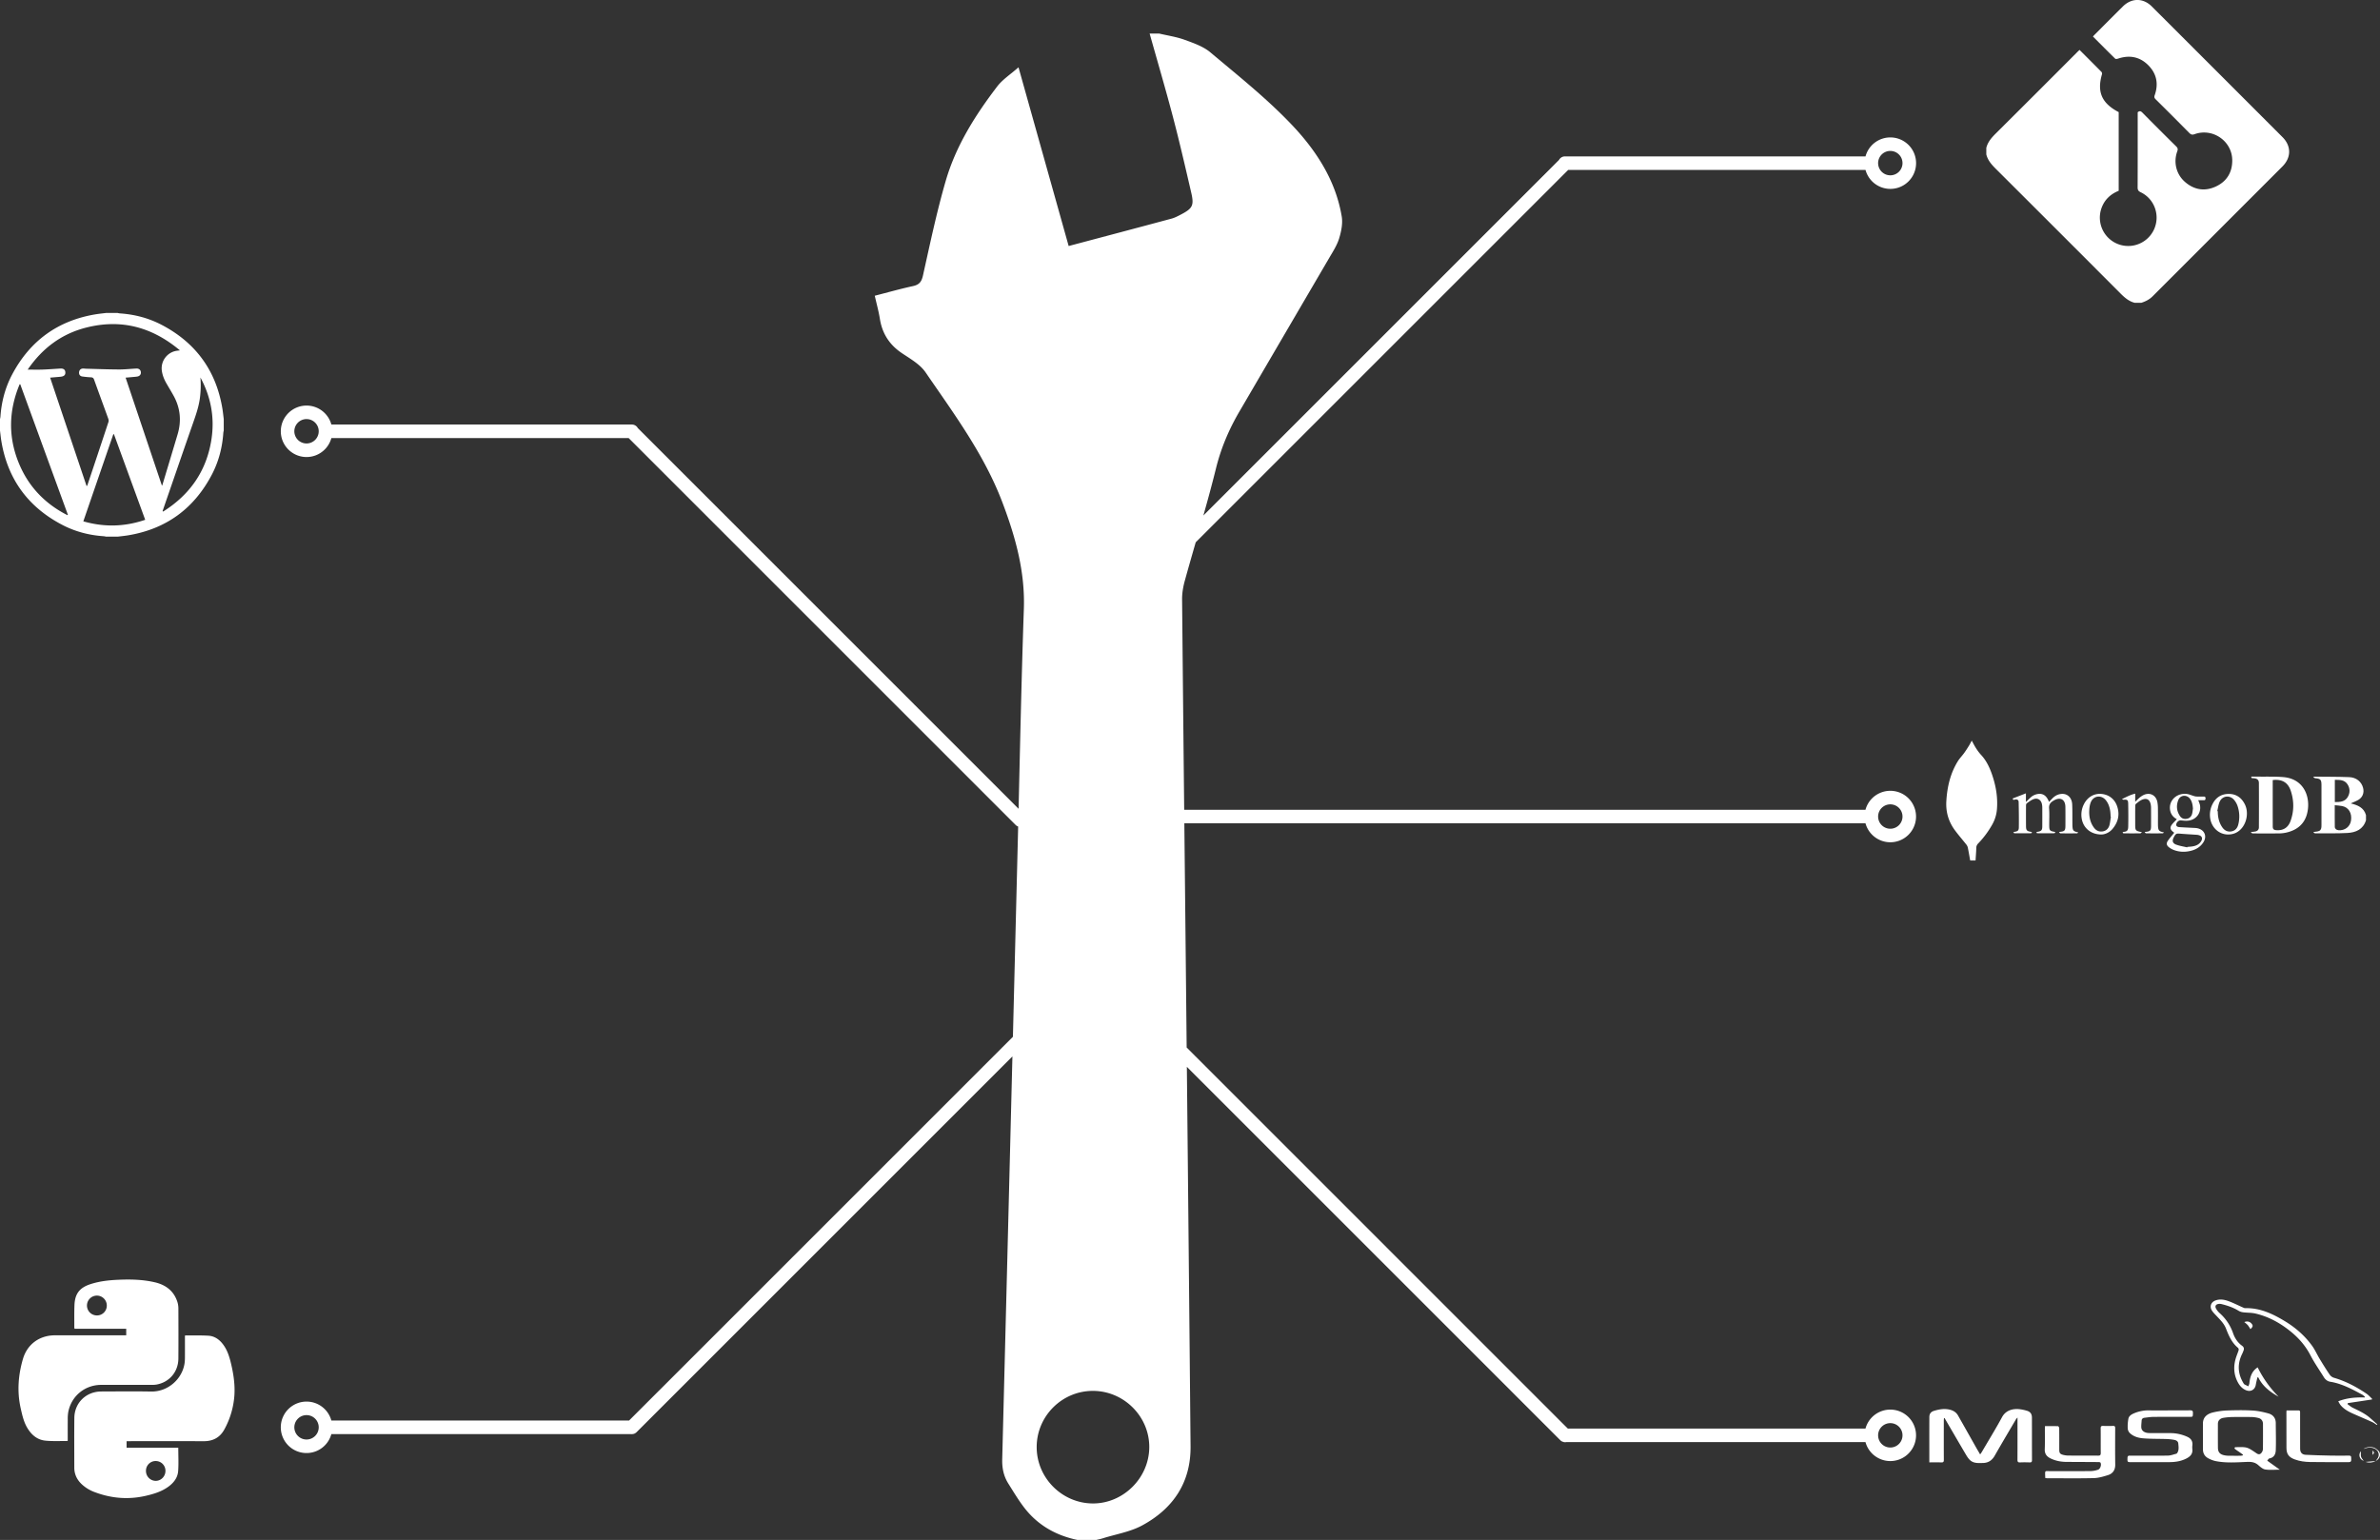 <svg xmlns="http://www.w3.org/2000/svg" viewBox="0 0 4967.93 3215.13"><rect x="0" y="0" width="4967.93" height="3215.13" fill="#333333" stroke="none"/><defs><style>.cls-1{fill:#fff;}</style></defs><title>open-source</title><g id="Layer_2" data-name="Layer 2"><g id="Open_Source_Tools" data-name="Open Source Tools"><path class="cls-1" d="M3945.77,1758.5a53.72,53.72,0,1,0-51.84-67.85H2471.84q-2.3-219.7-4.39-439.4c-.11-12.89,2.19-26.17,5.64-38.67,7.4-26.83,15.09-53.57,22.79-80.32l777.49-777.49H3894a53.73,53.73,0,1,0,0-28.27H3266.7a14.13,14.13,0,0,0-12.44,7.41L2511.9,1076.27c9.24-32.72,18.19-65.5,26.34-98.49,10.54-42.57,27.16-81.49,49-118.8q93.66-160.34,187.4-320.6c7.69-13.17,16.29-26.39,20.69-40.74,4.42-14.53,7.78-31.11,5.34-45.75-12.7-76.07-54.11-138.83-105.35-192.57-51.77-54.3-111.15-101.5-168.77-149.95C2511.73,96.91,2491.61,90,2473,83.2c-17.19-6.28-35.66-8.94-53.57-13.18H2399.7c16.38,58.27,33.48,116.36,48.87,174.88,13.71,52.21,25.83,104.86,38,157.45,6.21,26.64,2.78,32.87-21.59,45.55-6.27,3.24-12.67,6.72-19.42,8.52-71,19.11-142.13,37.9-214.86,57.22C2196,389.87,2161.67,267.73,2126,140.52c-16.74,14.8-33.27,25.33-44.44,39.95-45.89,60.12-86.33,124.12-107.52,197.27C1955.21,442.62,1941.33,509,1926.62,575c-2.93,13.2-7.71,19.42-20.81,22.29-26.45,5.75-52.55,13.15-79.84,20.15,3.92,17.46,8.18,32.66,10.64,48.16,4.9,30.89,20,54.28,46.11,71.81,17.6,11.8,37.79,23.23,49.27,40,59.43,86.74,122.39,171.41,160.27,271.26,27.34,72.07,47.6,144.38,44.9,222.75-4.83,139-7.73,278.09-11,417.16L1331.34,893.75a14.13,14.13,0,0,0-12.43-7.41H691.68a53.71,53.71,0,1,0,0,28.28h620.58l807.7,807.7a14.11,14.11,0,0,0,5.3,3.34q-.3,12.73-.62,25.47-5.16,206.73-10.31,413.47l-801.25,801.24H691.67a53.72,53.72,0,1,0,0,28.28h627.24a14.06,14.06,0,0,0,10-4.14l784.38-784.38Q2102.8,2626,2092,3046.32c-.5,18.91,3,35.69,12.83,51.28,10.72,17.05,21.08,34.49,33.37,50.4,28.15,36.43,66,57.78,110.81,67.13h39.33c4.71-1.17,9.49-2.09,14.12-3.56,27.41-8.62,57-13.35,81.75-26.8,64.55-35,101.64-89.45,100.93-165.25q-3.69-396-7.74-792.12l779.31,779.31a14.09,14.09,0,0,0,10,4.14h627.23a53.72,53.72,0,1,0,0-28.28H3272.55L2477,2187q-.37-36.47-.74-72.92-2-197.6-4.12-395.17h1421.8A53.81,53.81,0,0,0,3945.77,1758.5Zm0-79.16a25.45,25.45,0,1,1-25.45,25.44A25.47,25.47,0,0,1,3945.77,1679.34Zm0-1364.21a25.45,25.45,0,1,1-25.45,25.44A25.47,25.47,0,0,1,3945.77,315.13ZM639.84,925.87a25.45,25.45,0,1,1,25.45-25.45A25.48,25.48,0,0,1,639.84,925.87Zm0,2079.56A25.45,25.45,0,1,1,665.29,2980,25.47,25.47,0,0,1,639.84,3005.43Zm1640.88,133.5c-63.84-.47-116.41-53.15-116.76-117-.39-64.77,52.4-117.92,117.15-118s118.16,53.35,117.85,117.56S2344.68,3139.38,2280.72,3138.93Zm1665.05-167.67a25.45,25.45,0,1,1-25.45,25.45A25.47,25.47,0,0,1,3945.77,2971.26Z"/><path class="cls-1" d="M3269.49,3010.85a13.7,13.7,0,0,1-2.56.23,14.06,14.06,0,0,1-10-4.14l-.24-.23a14.09,14.09,0,0,0,10,4.14Z"/><path class="cls-1" d="M1328.9,2990l-.23.23a14.1,14.1,0,0,1-10,4.14,13.77,13.77,0,0,1-2.56-.23h2.8A14.06,14.06,0,0,0,1328.9,2990Z"/><path class="cls-1" d="M464.22,853.16c-13.18-79.73-56-138.11-127.5-175.28-27.05-14-56.11-21.54-86.55-23.56a33.43,33.43,0,0,1-4.52-.89H221.36c-7.37.93-14.77,1.62-22.1,2.85-78.6,13.1-136.48,55.17-173.78,125.36C10.81,809.26,3,839,.9,870.28a35.63,35.63,0,0,1-.9,4.51v24.28c.92,7.21,1.6,14.47,2.78,21.63,13.14,79.56,55.82,137.86,127.09,175.09,27.14,14.18,56.36,21.74,87,23.75a35.39,35.39,0,0,1,4.52.89h24.29c7.21-.91,14.46-1.59,21.64-2.78,79.17-13.08,137.33-55.43,174.64-126.26,14.43-27.39,22.13-56.88,24.18-87.81a34.27,34.27,0,0,1,.9-4.51V874.79C466.09,867.58,465.41,860.33,464.22,853.16ZM140.63,1075.51c-46-23.4-80.12-58.43-100.33-106.16-23.55-55.61-22.52-111.47.67-167l1.33,0Q92,938.61,141.71,1074.79C141.34,1075,141,1075.27,140.63,1075.51Zm33.31,12.93,62.61-181.9,1.29,0c21.65,59.28,43.29,118.57,65.25,178.7C260.38,1099.88,217.75,1101,173.94,1088.44Zm164.2-74.15c-25.5-75.83-50.6-150.5-75.93-225.83,6.36-.55,12.17-1.05,18-1.58,2.16-.2,4.34-.37,6.48-.76,5-.93,7.79-4.39,7.37-9.09s-3.92-7.84-9.37-7.58c-12.12.6-24.23,2-36.34,1.95-22.86-.1-45.7-1-68.55-1.57-2.18-.05-4.34-.44-6.52-.38-4.75.11-7.81,3.1-8.23,7.82s2,8.11,6.92,8.79c5.85.8,11.74,1.44,17.64,1.71,3.54.15,5.49,1.18,6.78,4.78,9.74,27.2,19.76,54.29,29.57,81.46.74,2,1.19,4.7.55,6.66q-21.84,66.14-44,132.16a3.49,3.49,0,0,1-1.75,2c-25.27-75.19-50.56-150.37-76.12-226.39l18-1.53c1.85-.17,3.72-.28,5.56-.59,6.17-1,8.75-4.15,8.15-9.71-.53-4.93-4-7.47-10.15-7.13-12.43.69-24.85,1.71-37.28,2.15-9.89.36-19.81.07-31.11.07,30.59-44.74,70.69-74.77,122.28-87.81,72.7-18.38,137.36-1.26,195.52,47.66-3.38.42-5.42.6-7.44.92a37,37,0,0,0-30.37,41.46c1.3,9.59,4.86,18.26,9.6,26.54,5,8.76,10.37,17.35,15.21,26.22,13.89,25.45,16.4,52.18,8.19,79.88-10.39,35-21,69.92-31.47,104.87C339.12,1012,338.87,1012.45,338.14,1014.29Zm103.33-97.77c-9.93,66.13-44.67,116.09-100.83,151.44-.45-.22-.89-.45-1.33-.68,1.07-3.19,2.14-6.38,3.24-9.56,19.94-57.67,39.75-115.39,59.91-173,5.81-16.59,11.67-33.08,14.37-50.53a203.49,203.49,0,0,0,1.53-46.08C440.16,828.37,448.27,871.3,441.47,916.52Z"/><path class="cls-1" d="M4764.28,347.53q-135.49,135.56-271,271.12c-6.77,6.78-14.83,10.73-23.68,13.57H4456c-12.45-3.11-21.44-11.19-30.26-20q-129.62-130-259.58-259.57c-8.83-8.82-16.92-17.83-20-30.28V308.75c3.09-12.47,11.17-21.49,20-30.3q85.11-84.67,169.87-169.71c1.43-1.45,2.93-2.82,4.73-4.54,15.48,15.48,30.78,30.69,45.9,46.07a5.79,5.79,0,0,1,.93,4.83c-10.75,37-.4,60.61,34.9,79V398.35c-17.35,7-29.8,18.8-36.05,36.59a59.23,59.23,0,0,0,110.14,43.34c12.78-29.14.43-63.3-28.23-76.93-4.79-2.29-6.36-4.67-6.34-10,.23-50.2.14-100.41.14-150.62v-6.4c3.84-3.17,6.47-2.55,9.74.77q35.13,35.56,70.71,70.7c3.3,3.27,3.74,5.83,2.17,10.1-8.31,22.71-2.29,47.75,15.79,63.65,19.11,16.79,41.14,20.59,64.27,10.05s34.87-29.65,34.69-55.07c-.28-40-40.78-67.95-78.57-54.42-4.88,1.75-7.59,1-11.08-2.52q-34.91-35.35-70.24-70.3c-2.65-2.63-3.32-4.63-2-8.46,8.28-23.47,4.23-44.92-13.33-62.59-17.74-17.85-39.29-21.85-63.14-13.85-1.85.62-4.95,1.08-6,.09-15.57-15.23-30.89-30.7-46.4-46.23,1.22-1.37,2.12-2.47,3.13-3.46,19.78-19.81,39.49-39.65,59.37-59.36,18.09-17.92,42.26-18,60.32,0q136.48,136.32,272.81,272.8C4783,304.83,4782.84,329,4764.28,347.53Z"/><path class="cls-1" d="M482.26,2847c-3.49-14.67-7.89-28.92-17.32-41-7.61-9.77-17.43-16.53-29.86-17.26-16-.93-32-.51-48.05-.65-.22,0-.45.32-1,.74,0,13.07.06,26.4,0,39.72,0,5.83.1,11.74-.73,17.49-4.69,32.65-34.24,59.93-70.07,59.27-34.61-.63-69.25-.2-103.88-.12-31.53.09-55.81,23.63-56.16,55.13-.4,34.63-.11,69.26-.09,103.88,0,13.67,5.42,25,15.2,34.32a79.76,79.76,0,0,0,27.41,16.79c34.83,13.13,70.43,16.1,106.83,7.62,16.26-3.79,32.13-8.53,46-18.35,11.63-8.25,20.33-18.95,21.34-33.37,1.13-15.93.26-32,.26-48.59H264.24v-13.71H270c51.71,0,103.43-.13,155.15.06,19.34.07,34-7.64,43.2-24.66a172.13,172.13,0,0,0,20.88-70.5C490.81,2891.09,487.49,2868.94,482.26,2847Zm-157,203.37a20.29,20.29,0,0,1,20.1,20.86c-.1,11.4-9.42,20.7-20.59,20.55a20.64,20.64,0,0,1-20.08-21A20.21,20.21,0,0,1,325.21,3050.35Z"/><path class="cls-1" d="M372.36,2732.46a47.07,47.07,0,0,0-1.66-12.85c-7-23.68-24.09-36.82-47-42.28-25.38-6-51.41-6.53-77.37-5.36-19.33.87-38.54,3-57.1,9-23,7.34-32.91,20-33.8,44.06-.58,15.42-.27,30.88-.33,46.32a16.25,16.25,0,0,0,.56,2.83h107.8v13.7H257.7c-47.67,0-95.35-.1-143,0-32.42.09-57.78,18.66-66.82,49.36-10,34.2-12.53,68.84-4.5,103.91,3.07,13.45,6,26.89,13,39C65,2995.07,77.13,3006,94.6,3007.79c15.13,1.54,30.5.65,45.78.81.21,0,.44-.36,1-.86,0-14.51-.08-29.33.05-44.15a86.73,86.73,0,0,1,1-15.22c6.34-33.59,34.57-56.92,68.73-57,34.79-.06,69.57,0,104.35,0a65.27,65.27,0,0,0,10.75-.59c27.21-4.69,45.92-26.61,46.08-54.43C372.59,2801.73,372.49,2767.09,372.36,2732.46Zm-169.79,13.93a20.7,20.7,0,1,1,20.37-20.73A20.45,20.45,0,0,1,202.57,2746.39Z"/><path class="cls-1" d="M4906.82,1677.35c5.72-2.61,11.07-4.52,15.88-7.34,9-5.29,12.57-14.88,9.95-25-3.34-12.9-14.06-22-29.35-22.52-24.23-.91-48.49-.71-72.74-1-.26,0-.51.27-2.09,1.1,1.9,1,3,2.09,4.23,2.2,11.1,1,13,2.93,13.07,14.17.08,27.83,0,55.67,0,83.51,0,1.49,0,3-.15,4.46-.51,5.43-2.81,8-8.2,9-2.57.49-5.19.73-7.78,1.09-.14.46-.3.92-.44,1.37,1.12.5,2.23,1.44,3.34,1.44,22.47-.1,45,.47,67.41-.74,17.61-.95,32.82-7.46,38.72-26.51v-10.73C4934.31,1685.94,4921.23,1680.91,4906.82,1677.35Zm-33.15-49.2c10,0,20.16-.2,26.4,9.31,5.58,8.49,5.59,18,.49,26.63-6,10.09-16.36,10.45-26.89,10.48Zm33.77,85c-1.87,12.81-13,21.38-26.19,20.14-4.41-.42-7.59-2.93-7.66-7.26-.23-14.68-.09-29.38-.09-44.92,5.62.61,10.55.8,15.33,1.75C4902.42,1685.51,4909.72,1697.58,4907.44,1713.11Z"/><path class="cls-1" d="M4168.24,1690.86a77.31,77.31,0,0,1-10,31.16,191.79,191.79,0,0,1-29,38.92,12.94,12.94,0,0,0-4,9.35c-.21,8.61-1,17.22-1.5,26.2H4112.5c-1.63-9-3.15-18.2-5.05-27.31a16.6,16.6,0,0,0-3.44-6.46c-7.83-9.92-16.18-19.44-23.66-29.62-13-17.76-18.91-37.8-17.65-59.95,1.7-29.84,8.18-58.31,24.12-84,3.74-6,8.85-11.13,13-16.88,3.65-5,7-10.31,10.28-15.6,2-3.24,3.64-6.7,5.65-10.43,1.26,2.33,2.27,4.15,3.24,6,4.61,8.67,9.74,16.81,16.54,24.16,10.72,11.61,17.51,25.9,22.6,40.72C4166.36,1641,4170.5,1665.51,4168.24,1690.86Z"/><path class="cls-1" d="M4765.61,1622.41c-18.35-1.42-36.87-.72-55.31-1-3.7,0-7.4,0-11.13,0,.34,3.23.34,3.23,4.17,3.41,8.15.41,11.78,3.25,11.81,10.26q.19,46,0,92c0,4.84-2.53,7.78-7.25,8.87a87.68,87.68,0,0,1-8.76,1.09l-.54,1.29c1.3.57,2.59,1.68,3.89,1.68,17.86.1,35.73.14,53.58,0a73.6,73.6,0,0,0,32-7.15c18.43-9,27.31-24.58,29.49-44.31C4820.87,1658.51,4806.19,1625.55,4765.61,1622.41Zm15.57,91.69c-5.06,13.93-15.21,20.08-29.3,19.18-5.59-.36-7.79-2.16-7.81-7.6-.12-32.15-.06-64.29-.06-96.43,0-.12.16-.24.5-.71,19.09-2,31.52,5.11,37.33,23C4788.61,1672.28,4788.68,1693.43,4781.18,1714.1Z"/><path class="cls-1" d="M4338.19,1737.9c-.89.67-1.76,1.92-2.65,1.93q-17.19.2-34.39,0c-1,0-2-1.08-3.29-1.87,1.08-.79,1.3-1.09,1.54-1.11,10.31-1,11.85-2.67,11.88-13.1.05-13.1.15-26.2-.07-39.31-.25-15.45-10.65-21.08-24.07-13.23l-1.14.7c-5.89,3.56-9.42,7.75-8.81,15.68,1,12.14.17,24.4.32,36.61.1,9.51,1.4,10.83,10.73,12.48.82.14,1.53.91,2.29,1.38-.85.55-1.69,1.56-2.54,1.57q-17.64.16-35.3,0c-.8,0-1.61-.83-2.41-1.27.81-.57,1.57-1.49,2.45-1.64,8.37-1.31,10.21-3.22,10.26-11.55q.11-19.44,0-38.86a37.27,37.27,0,0,0-.75-7.53c-1.93-9-9.06-13.47-17.72-10.2-5,1.88-9.41,5.47-13.85,8.62-1.05.74-1.61,2.81-1.62,4.27-.11,14.59-.14,29.19,0,43.78.08,8.35,1.93,10.16,10.32,11.44.88.13,1.63,1.1,2.44,1.68-.81.43-1.61,1.26-2.42,1.27q-17.2.12-34.39,0c-.9,0-1.77-1-2.66-1.49a9.85,9.85,0,0,1,2.71-1.43c6.47-1,8.87-2.57,9-8.94.26-17.7,0-35.42-.37-53.12-.11-4.66-3-6.2-7.84-5.23-2,.39-4.26,1.56-4.43-2.43l27.43-10.64v18c3.62-3.46,6.43-6.22,9.3-8.91a28.49,28.49,0,0,1,17.09-7.93c10-.93,17,4.31,21.85,16.75,2.61-2.74,5-5.36,7.49-7.84,5.62-5.57,12.33-8.89,20.32-8.94,11.55-.08,19.93,8.6,20.53,22,.55,12.34.3,24.71.41,37.06,0,2.69,0,5.38.11,8C4326.44,1734.19,4327.94,1735.76,4338.19,1737.9Z"/><path class="cls-1" d="M4600.37,1670.69c2.59.06,3.33-1.27,3.38-3.59s-.55-4.06-3.4-4c-5.21,0-10.43.1-15.63-.07a22.84,22.84,0,0,1-5.54-1.18c-4.82-1.39-9.52-3.6-14.43-4.22-19.66-2.47-36.32,11.91-35.35,30.25.55,10.12,5.53,17.65,14.45,22.54-2.92,3-5.76,5.85-8.4,8.81-6.89,7.67-6.33,12.6,2,18.61a6,6,0,0,1,.89.92c-4.52,5.61-9.13,10.71-13,16.29-4,5.76-3.07,10.09,2.54,14.21a40.25,40.25,0,0,0,8.87,5.06c12.94,5.09,26.17,5.14,39.38,1.18,9.55-2.85,17.5-8.27,23-16.68,8.29-12.65,2.69-26.23-12-29.5a30.41,30.41,0,0,0-4.85-.66c-11-.6-22-1-33-1.76-5-.33-7.14-2.55-6.59-6,.75-4.7,5.47-8.49,9.35-8.11,5.15.5,10.41,1.13,15.51.58,17.56-1.88,28.4-17.39,24.17-34.17a80.17,80.17,0,0,0-3.26-8.54C4592.67,1670.66,4596.53,1670.59,4600.37,1670.69Zm-57.62,70.44c1.83-1,4.19-.89,8.46-.54,10.11.83,20.24,1.39,30.36,2.06l2.17.15,2.16.14,1.11.12c.55.08,1.09.19,1.64.32.35.08.71.18,1.07.28l.53.15.74.24c.23.08.46.17.68.27l.64.29h0c.31.16.6.32.88.5h0l.52.36a7,7,0,0,1,.71.6,1.45,1.45,0,0,1,.22.21,6.23,6.23,0,0,1,1.51,2.5,6.5,6.5,0,0,1,.28,1.94c0,.17,0,.34,0,.51h0l-.06.53h0c0,.17-.06.35-.1.54h0a5.66,5.66,0,0,1-.13.56h0a12.92,12.92,0,0,1-.93,2.34,20.17,20.17,0,0,1-3.24,4.62h0c-.17.19-.36.37-.54.55a20,20,0,0,1-3.72,2.91c-.38.24-.78.46-1.17.67s-.81.42-1.22.61c-.62.29-1.25.55-1.89.79s-1.31.46-2,.66c-.45.14-.9.26-1.36.38l-1.39.32-1.42.28c-.94.17-1.9.3-2.86.42-.68.09-1.38.16-2.08.23h-.14c-2.14.22-4.28.37-6.42.6-.11.31-.21.62-.31.93-.95-.23-1.9-.45-2.86-.66-.48-.1-.95-.21-1.43-.3l-2.87-.61-1.8-.37c-1.2-.26-2.39-.51-3.58-.79-.6-.13-1.19-.27-1.78-.42-.89-.21-1.77-.44-2.66-.68s-1.76-.49-2.63-.77c-1-.32-2.06-.66-3.07-1a15.5,15.5,0,0,1-4.88-2.76c-.18-.16-.35-.33-.51-.5-2.9-3-2.64-7.15.23-12.45a35.09,35.09,0,0,1,2.89-4.74c.17-.21.32-.4.48-.57a7.05,7.05,0,0,1,.73-.72,5.85,5.85,0,0,1,.49-.38h0A4,4,0,0,1,4542.75,1741.13Zm32.83-41.59a13.49,13.49,0,0,1-11.39,10c-5.62.9-10.51-1-13.69-5.6-7.23-10.62-8.21-22.36-3.42-34,4.32-10.43,17.63-11.29,24.35-2.13,4.43,6,5.49,13,6.06,20.33C4576.89,1692,4576.67,1695.88,4575.58,1699.54Z"/><path class="cls-1" d="M4517.05,1737.91c-.9.67-1.79,1.91-2.69,1.92q-17.19.2-34.39,0c-1,0-2-1-3.3-1.78,1-.84,1.22-1.16,1.45-1.18,10.38-1,11.9-2.6,11.93-13q.07-18.76-.05-37.53a38,38,0,0,0-.65-6.64c-1.92-10.15-8.14-14.06-17.8-10.19-4.81,1.93-9,5.6-13.12,8.88-1.08.85-1.4,3.15-1.41,4.79-.11,12.66-.08,25.31-.06,38,0,13,.49,13.54,14.21,16.33-1.71,1.15-2.64,2.32-3.58,2.32-11.61.13-23.22.11-34.83,0-.76,0-1.51-1-2.26-1.49.67-.54,1.34-1.52,2.05-1.55,8.17-.39,9.69-4.06,9.83-11,.34-15.93.25-31.87-.07-47.79-.16-7.94-1.87-8.94-9.87-8.28-1,.08-2.09-.85-3.14-1.32,9.19-4.42,17.59-9.12,27.68-11.39v16.92c3.38-3.22,6-6,8.92-8.43a42.62,42.62,0,0,1,7.32-5.06c13.39-7.17,27-.91,30,14a80.2,80.2,0,0,1,1.16,14.64c.17,10.12.05,20.24.06,30.37,0,1.64,0,3.27.07,4.91C4505.08,1734.11,4506.67,1735.82,4517.05,1737.91Z"/><path class="cls-1" d="M4419.24,1683.38c-5.34-15.77-18.18-25.11-34.47-25.91-14.91-.74-28.12,7.58-35.18,22.16a48.13,48.13,0,0,0-4.44,28.64c2.92,19.66,18.28,33.81,41,34,6.75,0,16.29-3.3,23.23-11.42C4421.2,1717,4425.21,1701,4419.24,1683.38Zm-15.87,38.72c-1.78,7.17-6.37,12.21-13.83,13.61-7.75,1.47-14.09-1.44-18.72-7.75-7.86-10.67-10.37-23-9.78-35.88.26-5.85,1.08-12,3.3-17.36,5.71-13.77,22.13-15.58,31.44-3.89,5.65,7.1,8.17,15.44,9.23,24.29.39,3.24.47,6.53.68,9.79.16,0,.33.06.5.09C4405.28,1710.71,4404.75,1716.51,4403.37,1722.1Z"/><path class="cls-1" d="M4685.69,1679c-7-13.78-18.17-21.59-33.83-21.45-15.34.15-26.54,7.47-33.52,21.24a48.72,48.72,0,0,0-5,28.56c2.41,20,18.07,34.74,37.14,34.9,9.62.07,18.17-2.89,25.3-9.4C4689.92,1719.94,4694.35,1696,4685.69,1679Zm-13.51,42.14c-1.8,7.45-6.18,13-14,14.58-8.34,1.63-14.89-1.76-19.6-8.64-6.91-10.06-9.24-21.45-9.25-33.44l-1.11-.3c1.63-6.56,2.34-13.55,5.09-19.6,5.72-12.58,21.29-14.28,30.14-3.62a40.29,40.29,0,0,1,6.87,11.89A67.45,67.45,0,0,1,4672.18,1721.1Z"/><path class="cls-1" d="M4587,1743.06l-1.11-.12-2.16-.14,2.16.14Z"/><path class="cls-1" d="M4596.14,1752.88a12.16,12.16,0,0,1-.92,2.34,20.2,20.2,0,0,1-3.25,4.62,20.17,20.17,0,0,0,3.24-4.62A12.92,12.92,0,0,0,4596.14,1752.88Z"/><path class="cls-1" d="M4958.91,3050.22l-.12.16h0l-.21,0h0l.25,0h0l.15-.21Z"/><path class="cls-1" d="M4241.5,3048.54c0,3.74-1.35,4.84-4.93,4.71-6.58-.24-13.18-.36-19.74,0-4.38.25-5.67-1.17-5.64-5.52.15-27.14.07-54.29.06-81.44v-6.75a37.07,37.07,0,0,0-3,3.42c-14.88,25.34-29.95,50.58-44.47,76.13-5.6,9.86-13.38,15.12-24.49,15.35-9.67.19-19.82,1.15-27.52-6.33-3.68-3.6-6.47-8.26-9.11-12.75-14.34-24.32-28.51-48.73-42.73-73.12a18.8,18.8,0,0,1-.78-1.78c-.46.19-.92.39-1.39.57-.12,1.84-.32,3.68-.33,5.51,0,27.15-.09,54.31.08,81.46,0,4.17-1.21,5.39-5.29,5.26-8.32-.28-16.66-.09-25-.09,0-32-.07-63.23.05-94.46,0-7,3.18-11.15,9.82-13.16,11-3.31,22-5.23,33.49-2.26,7.24,1.88,12.93,5.62,16.6,12.09,12.49,22,24.87,44,37.32,66.06,2.7,4.79,5.52,9.51,8.79,15.13,1.45-2.06,2.41-3.26,3.18-4.58,14.28-24.38,29.1-48.47,42.58-73.31,8-14.7,23-17.91,36-16.62a92.23,92.23,0,0,1,15.4,3.2c7.47,2.06,10.9,6.65,10.92,14.42C4241.46,2989.3,4241.38,3018.92,4241.5,3048.54Z"/><path class="cls-1" d="M4732.48,3049.54c1.81-1.91,3-4.32,4.53-4.58,9.7-1.69,13.07-9.15,13.36-17,.72-18.87.06-37.8,0-56.71,0-10.73-5.91-17.67-15.52-20.32-10.82-3-22-5.37-33.21-6-17.55-1-35.2-.73-52.77-.11a152.82,152.82,0,0,0-29.18,4c-14.22,3.33-21.23,11.26-21.33,22.77-.16,18.09.07,36.18,0,54.27,0,8.39,3.64,14.73,10.74,18.59a57.6,57.6,0,0,0,15.93,6.07c21.64,4.3,43.59,2.56,65.38,1.68,8.85-.36,16.26.51,23.14,6.44,4.42,3.82,9.47,8.5,14.79,9.36,9.48,1.51,19.39.43,30.44.43Zm-8.93-24a13.16,13.16,0,0,1-2.64,7.15c-3.21,4.28-6.35,4.5-10.78,1.48-19.48-13.26-19.48-13.27-43.12-12.74-.95,0-2.49.6-2.65,1.21a3.29,3.29,0,0,0,1.1,2.83c3.56,2.63,7.28,5,10.92,7.57,1.85,1.28,3.64,2.65,5.44,4-.06.48-.13,1-.19,1.46a26,26,0,0,1-4.55.86c-8.71.06-17.42.07-26.13-.08a43.07,43.07,0,0,1-8.31-1c-9-1.9-13-6.68-13-15.83-.13-16.6-.11-33.2-.06-49.8,0-6.51,4.35-11.33,11.57-12.47a130.18,130.18,0,0,1,17.62-1.67q20.7-.37,41.41,0a65,65,0,0,1,14.05,2c5.89,1.44,9.41,6.11,9.44,12.27C4723.75,2990.34,4723.77,3007.92,4723.55,3025.51Z"/><path class="cls-1" d="M4962.33,2973.83l-.92,1.21c-3.18-2-6.18-4.39-9.57-5.93-11.49-5.23-23.12-10.14-34.69-15.21s-23.23-10.18-31.54-20.32c-1.81-2.22-3-4.89-4.87-7.89,18.21-7.21,36.52-8.52,55.14-8l.63-1.52c-1.89-1.49-3.62-3.3-5.7-4.42-21.25-11.48-42.45-23-66.79-26.91-5.74-.92-10.16-4.49-13.24-9.47-9.46-15.21-19.82-30-28.05-45.81-10.07-19.41-23.83-35.35-40.5-49-22-18-46.45-31.68-74.34-38.14-8.24-1.91-17-1.51-25.46-2.57a24.47,24.47,0,0,1-9.59-3.12c-11.2-6.93-23.45-11-36.11-14.11a15.74,15.74,0,0,0-6.34-.13c-5.54,1-7.44,4.92-4.58,9.79a36.62,36.62,0,0,0,6.94,8.86,98.54,98.54,0,0,1,28.52,42.41c3.6,10.38,9.54,19.47,18.67,26.07,3.5,2.54,4.81,5.72,3.24,9.86-.88,2.29-1.71,4.62-2.81,6.81-10.15,20.41-9.64,40.47,1.81,60.22.81,1.41,1.65,3.1,2.94,3.9a77.42,77.42,0,0,0,8.17,3.88c.71-2.25,1.82-4.45,2.06-6.75,1.21-12.17,4.57-23.24,14.82-31.06.62-.48,1.28-.92,2.37-1.7a231.56,231.56,0,0,0,43.78,61.32c-17.7-9.85-33.46-21.73-42.67-40.73-.58.28-1.16.54-1.74.81-1.11,5.08-2.4,10.13-3.28,15.25-1.69,9.85-10.26,14.92-19.74,11.34-8.67-3.28-14.27-10.08-18.28-17.91-8.21-16-8.74-32.82-3.44-49.86,1.71-5.47,4.07-10.75,5.73-16.23a5.38,5.38,0,0,0-1.28-4.66c-12.92-10.52-19.35-25.32-25.07-40.07-4.14-10.69-11.72-18-19.06-25.85-3.46-3.71-7.22-7.26-10.06-11.41-5.9-8.66-2.53-18.25,7.45-21.78,9-3.19,18.11-1.65,26.61,1.44,10.12,3.68,19.78,8.67,29.65,13,1.78.78,3.69,1.83,5.52,1.78,30.79-.79,57.15,11.7,82.61,27.1,22.35,13.53,41.72,30.41,57,51.56,6.12,8.46,10.32,18.29,15.76,27.28,6.79,11.24,13.73,22.4,21.14,33.24a17.21,17.21,0,0,0,8.84,6.22c24.59,7.15,46.82,19,67.86,33.25,4.25,2.87,7.68,7,11.49,10.47l-.18,1.54-50.41,7.58c-.2.73-.41,1.45-.61,2.17,3.61,2.52,7,5.56,10.87,7.46,12.41,6.09,25,11.69,35.61,20.85C4951.93,2964.54,4957.1,2969.21,4962.33,2973.83Z"/><path class="cls-1" d="M4415.27,3057.67c.16,11.36-5,18.89-15.2,22.13-9.6,3-19.71,6-29.67,6.24-32.23.77-64.49.29-96.74.27-1.44,0-2.87-.23-4-.33-.33-.51-.49-.64-.49-.78-.39-16.64-2-13.62,11.94-13.68,27.64-.12,55.28.12,82.93-.16a51.62,51.62,0,0,0,15.35-2.87c4.81-1.59,7.58-10.4,5.06-14.75-.49-.85-2.45-1.19-3.74-1.2-22.37-.17-44.74-.23-67.12-.36-11.66-.06-22.91-2.15-33.44-7.34-7.82-3.85-12.36-9.44-12-19,.61-14.61.22-29.27.27-43.92,0-1.28.12-2.55.22-4.47,9.23,0,18.23-.12,27.23.2.9,0,2.44,2.7,2.45,4.16.19,15,.11,29.94.11,44.91,0,6.59,1.48,9,7.77,10.69a46.32,46.32,0,0,0,11.66,1.55c20.56.15,41.13-.05,61.7.16,4.51.05,5.52-1.6,5.48-5.75-.19-17.11.06-34.23-.16-51.34-.06-4,1.27-5.1,5.07-5q10.36.38,20.73,0c3.51-.12,4.5,1.18,4.49,4.56C4415.09,3007,4414.91,3032.34,4415.27,3057.67Z"/><path class="cls-1" d="M4576.22,3025.4c1.28,10.8-5.3,16.28-13.73,20.35-10.53,5.09-21.9,6.82-33.47,6.89-26.48.17-53,.08-79.45.08-9.13,0-9-.06-8.72-8.95.13-3.35,1.34-4.73,4.73-4.65,5.25.13,10.53,0,15.79,0,21.38,0,42.77.3,64.15-.11,5.56-.1,11.09-2.32,16.62-3.67a4.46,4.46,0,0,0,2.42-1.62c4.22-6.21,2.89-13.26,2.31-20-.42-4.83-4.7-6.94-9.14-7.67a112.79,112.79,0,0,0-14.64-1.6c-16.59-.55-33.25-.14-49.76-1.5-10-.83-20.17-3.76-27.78-11.16a15.2,15.2,0,0,1-4.2-9.39,88.74,88.74,0,0,1,1.4-20.4c1.16-5.87,6.44-9,11.64-11.23a76.45,76.45,0,0,1,31.66-6.18c13,.32,26,.08,39,.08v-.1c15.63,0,31.26.11,46.88-.07,4,0,5.6,1.19,5.52,5.35-.16,7.93-.12,8.25-5.52,8.26-25.5,0-51-.09-76.5.13-6.37,0-12.73,1.07-19.08,1.82-3.45.4-5.81,2.22-6,6-.26,4.59-.91,9.2-.71,13.76.34,7.48,6.75,12.05,17,12.15,14.8.15,29.61-.05,44.41.09a85.77,85.77,0,0,1,34.4,7.6c7.5,3.35,11.66,8.73,10.89,17.33A40.47,40.47,0,0,0,4576.22,3025.4Z"/><path class="cls-1" d="M4902.66,3052.72c-27-.17-53.95.21-80.91-.32-10.76-.22-21.54-1.62-31.89-5.44-12.07-4.45-17.18-11.08-17.2-23.91q-.06-37.5-.08-75c0-1,.15-1.9.28-3.35,8.52,0,16.86-.06,25.2,0,3.46,0,3.09,2.78,3.09,5.06,0,10,0,20.06,0,30.09q0,22.45.07,44.9c0,7.61,3.81,12.22,11.51,12.61,16.71.85,33.46,1.3,50.2,1.63,13.31.27,26.64.32,40,.07,6.16-.12,4.6,4,4.9,7.36C4908.1,3050.22,4907.48,3052.75,4902.66,3052.72Z"/><path class="cls-1" d="M4697.48,2775c-2-3-3.44-6-5.54-8.43s-4.6-4-7.3-6.33c8.49-3.47,14.22,1.11,16.59,5.09C4703.09,2768.4,4702.2,2770.75,4697.48,2775Z"/><path class="cls-1" d="M4958.91,3050.22l.05,0-.15.21,0,0h0l-.08-.06Z"/><path class="cls-1" d="M4959,3050.19c.89-1.22,1.82-2.43,2.7-3.65.56-.78,1.1-1.57,1.61-2.38,4.47-7.15,1-16.43-7.21-19.91-7.45-3.14-14.71-2-22.44,1,5.06-4.64,18-5.47,24.19-1.67a34.33,34.33,0,0,1,7.19,5.91C4970.75,3035.77,4967.69,3045.88,4959,3050.19Z"/><path class="cls-1" d="M4933.94,3049.87a12.29,12.29,0,0,1-5.89-19.89C4927.64,3042,4927.64,3042,4933.94,3049.87Z"/><path class="cls-1" d="M4951,3051.07l7.51-.66c-6.54,3.73-13.36,4-20.87,1.83C4942.28,3051.84,4946.7,3051.44,4951,3051.07Z"/><path class="cls-1" d="M4958.8,3050.39l-.25,0h0l.13-.08.08.06h0Z"/><path class="cls-1" d="M4955.41,3033.14c-.1,1.4-1.88,2.7-3.19,4.4.13-3.22.24-5.52.41-9.31C4953.86,3030.26,4955.48,3031.75,4955.41,3033.14Z"/></g></g></svg>